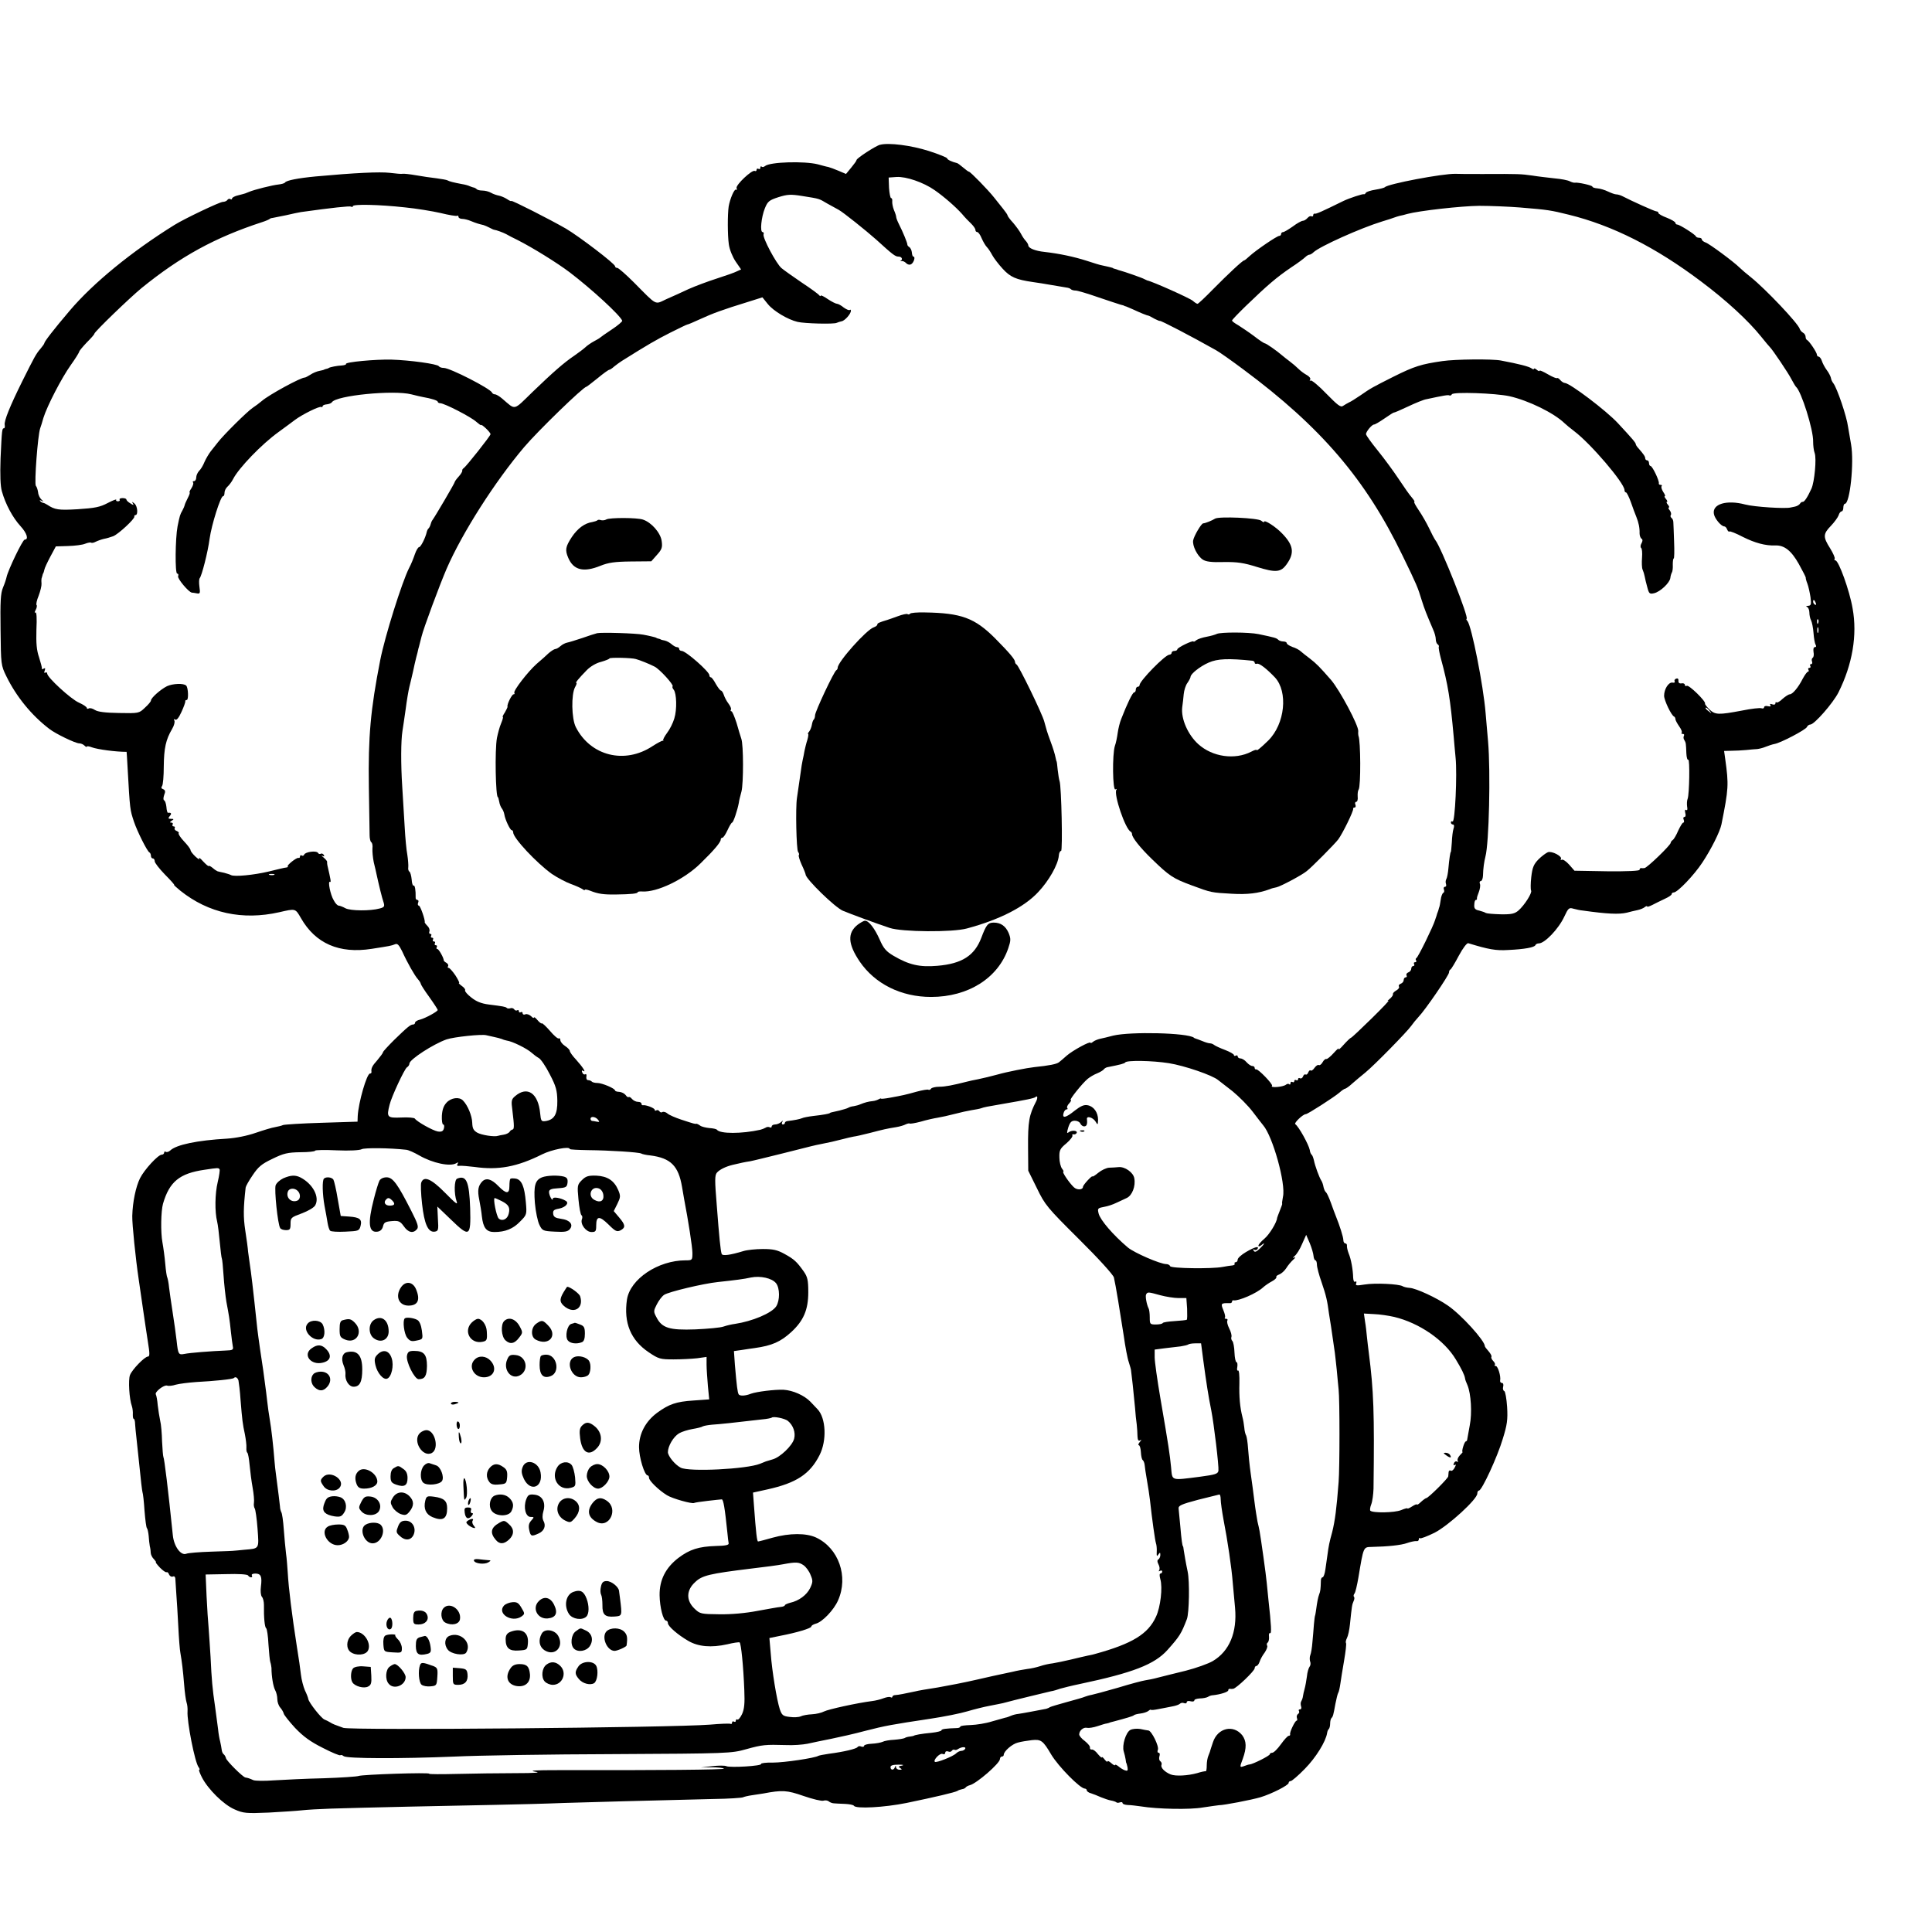 <?xml version="1.0" standalone="no"?>
<!DOCTYPE svg PUBLIC "-//W3C//DTD SVG 20010904//EN"
 "http://www.w3.org/TR/2001/REC-SVG-20010904/DTD/svg10.dtd">
<svg version="1.0" xmlns="http://www.w3.org/2000/svg"
 width="1024pt" height="1024pt" viewBox="0 0 1024 1024"
 preserveAspectRatio="xMidYMid meet">

<g transform="translate(0,1024) scale(0.1,-0.1)"
fill="#000000" stroke="none">
<path d="M4665 9473 c-24 -6 -125 -72 -125 -81 0 -4 -13 -22 -28 -40 l-28 -34
-40 17 c-21 9 -46 18 -54 20 -8 1 -33 8 -55 14 -71 18 -254 13 -280 -9 -7 -6
-15 -7 -18 -3 -4 3 -7 1 -7 -6 0 -7 -4 -9 -10 -6 -5 3 -10 1 -10 -5 0 -6 -4
-9 -9 -6 -14 9 -103 -75 -97 -91 3 -8 2 -12 -3 -8 -9 5 -32 -49 -39 -90 -6
-42 -6 -152 1 -200 4 -29 20 -67 36 -91 l29 -42 -22 -10 c-11 -6 -59 -23 -106
-38 -47 -15 -114 -40 -150 -56 -36 -17 -89 -41 -119 -54 -62 -29 -46 -37 -171
89 -42 42 -82 77 -88 77 -7 0 -12 4 -12 9 0 13 -192 159 -260 199 -83 48 -290
153 -290 147 0 -3 -10 1 -23 10 -12 8 -32 16 -42 18 -11 2 -30 8 -42 15 -12 7
-32 12 -46 12 -13 0 -27 3 -31 8 -4 4 -11 7 -14 8 -4 0 -14 4 -22 7 -8 4 -26
9 -40 11 -48 9 -70 15 -78 20 -5 3 -30 7 -58 11 -27 3 -76 10 -109 16 -34 6
-65 9 -70 8 -6 -2 -37 1 -70 5 -52 6 -183 0 -390 -19 -95 -9 -156 -21 -164
-32 -3 -5 -19 -9 -36 -11 -30 -3 -127 -27 -155 -39 -8 -3 -17 -7 -20 -8 -3 -1
-20 -6 -37 -10 -18 -4 -33 -12 -33 -17 0 -5 -4 -7 -9 -3 -5 3 -12 1 -16 -5 -3
-5 -14 -10 -24 -10 -16 0 -203 -89 -256 -122 -227 -141 -431 -308 -555 -454
-86 -101 -135 -165 -135 -173 0 -3 -9 -16 -20 -29 -24 -27 -34 -47 -97 -173
-65 -131 -97 -210 -93 -231 2 -10 0 -18 -4 -18 -10 0 -11 -6 -18 -159 -3 -89
-1 -148 7 -175 19 -68 57 -139 99 -185 34 -37 44 -71 22 -71 -11 0 -88 -161
-96 -198 -2 -10 -10 -35 -19 -56 -13 -31 -15 -73 -13 -225 2 -183 2 -187 31
-246 53 -108 133 -206 227 -278 33 -26 139 -77 159 -77 9 0 21 -5 28 -12 7 -7
12 -9 12 -5 0 3 12 2 27 -4 30 -11 126 -24 184 -24 0 0 3 -36 5 -80 13 -232
13 -226 34 -290 17 -51 71 -159 82 -163 4 -2 8 -10 8 -18 0 -8 5 -14 10 -14 6
0 10 -7 10 -15 0 -8 24 -39 54 -70 30 -30 52 -55 49 -55 -3 0 12 -14 33 -31
149 -119 329 -158 524 -114 87 20 85 21 115 -31 77 -135 203 -190 375 -163 96
15 103 16 123 24 13 6 21 -2 38 -36 29 -64 67 -130 84 -149 8 -9 15 -20 15
-24 0 -4 20 -36 45 -70 25 -35 45 -66 45 -69 0 -8 -64 -43 -93 -51 -15 -3 -27
-11 -27 -16 0 -6 -5 -10 -10 -10 -14 0 -29 -12 -101 -82 -32 -32 -59 -61 -59
-65 0 -4 -14 -23 -30 -42 -28 -31 -34 -44 -31 -63 0 -5 -3 -8 -8 -8 -17 0 -61
-153 -65 -225 l-1 -30 -190 -6 c-104 -3 -197 -9 -205 -12 -8 -4 -27 -8 -42
-11 -15 -2 -61 -16 -102 -30 -46 -16 -106 -28 -153 -31 -157 -9 -269 -32 -301
-63 -8 -7 -18 -10 -23 -7 -5 4 -9 1 -9 -4 0 -6 -6 -11 -13 -11 -19 0 -92 -79
-115 -125 -22 -45 -39 -124 -41 -200 -1 -43 18 -228 34 -335 3 -19 12 -84 21
-145 9 -60 21 -145 28 -188 10 -61 10 -77 0 -77 -17 0 -84 -69 -95 -98 -10
-25 -4 -127 10 -165 4 -12 6 -32 5 -44 0 -13 1 -23 5 -23 3 0 7 -12 7 -27 1
-16 4 -48 7 -73 3 -25 10 -97 17 -160 6 -63 13 -121 15 -128 3 -7 8 -52 11
-100 4 -48 9 -89 13 -92 3 -3 7 -21 9 -40 1 -19 4 -44 6 -55 3 -11 5 -28 5
-37 1 -9 8 -24 17 -32 8 -9 13 -16 10 -16 -3 0 7 -13 22 -29 15 -15 30 -26 35
-24 4 2 10 -3 13 -12 4 -9 13 -14 20 -11 10 4 14 -3 14 -22 1 -15 3 -49 5 -77
2 -27 7 -102 10 -165 3 -63 8 -126 11 -140 8 -46 14 -94 20 -169 3 -40 9 -83
13 -95 4 -11 6 -32 5 -46 -4 -52 39 -273 59 -297 5 -7 7 -13 3 -13 -4 0 3 -18
14 -40 33 -64 115 -145 173 -170 47 -21 62 -22 182 -17 71 4 150 9 175 12 25
3 95 7 155 9 152 5 651 16 875 20 102 2 264 6 360 10 161 5 422 12 792 21 80
1 151 6 156 9 6 3 27 8 48 11 22 3 48 7 59 9 101 19 125 18 214 -13 49 -17 96
-28 105 -25 9 3 22 2 29 -4 6 -5 19 -10 27 -10 8 -1 34 -2 58 -3 23 -1 45 -5
48 -10 10 -17 160 -9 279 15 154 32 256 56 270 64 5 4 16 7 24 9 8 1 17 5 20
10 3 4 13 9 21 11 35 8 160 116 160 139 0 7 5 13 10 13 6 0 10 4 10 9 0 19 45
58 75 65 17 5 50 10 74 13 49 5 59 -2 103 -77 38 -63 153 -180 178 -180 5 0
10 -4 10 -9 0 -5 10 -13 23 -16 12 -4 36 -13 53 -21 17 -7 41 -15 52 -17 12
-2 24 -6 28 -9 3 -4 12 -4 20 -1 8 3 14 1 14 -4 0 -5 12 -9 28 -10 15 0 45 -4
67 -7 92 -15 263 -18 330 -6 39 6 77 11 85 12 27 0 172 28 220 42 60 18 150
64 150 76 0 6 5 10 11 10 6 0 40 29 75 65 58 59 111 144 118 190 1 8 5 18 9
21 4 4 7 17 7 29 0 12 3 25 7 29 8 8 10 15 21 76 5 25 11 50 14 56 4 5 9 28
12 49 3 22 12 78 20 124 8 47 13 88 10 93 -3 4 0 16 5 26 6 11 13 43 16 73 10
97 11 104 19 122 5 10 6 21 2 24 -3 3 -2 11 3 17 5 6 14 45 21 86 27 163 26
160 69 161 87 2 157 9 190 21 20 7 42 11 49 10 6 -2 12 3 12 9 0 7 3 10 6 6 4
-3 38 10 77 29 74 38 227 178 227 208 0 9 4 16 9 16 15 0 98 179 126 274 23
74 27 101 23 169 -3 45 -10 83 -15 84 -6 2 -9 13 -6 23 3 12 0 20 -6 20 -7 0
-11 6 -10 13 5 22 -12 77 -23 77 -6 0 -9 3 -5 6 3 4 -1 13 -9 21 -8 8 -12 18
-9 22 2 5 -5 17 -15 29 -11 12 -20 24 -20 27 0 29 -126 168 -197 216 -59 41
-168 91 -201 93 -15 1 -32 5 -38 9 -20 12 -146 18 -201 9 -43 -7 -50 -6 -45 6
3 9 1 13 -5 9 -6 -4 -10 5 -11 21 -1 42 -11 99 -24 129 -6 16 -10 34 -9 41 1
6 -3 12 -9 12 -5 0 -10 8 -10 17 0 16 -19 76 -40 128 -5 11 -16 43 -26 70 -10
28 -22 53 -26 56 -5 3 -10 15 -13 27 -2 12 -7 28 -12 35 -11 17 -33 77 -39
107 -3 13 -8 27 -12 30 -4 3 -9 14 -10 25 -6 29 -58 124 -77 137 -8 6 41 53
56 53 10 0 150 90 178 114 13 12 27 21 31 21 3 0 21 12 38 28 17 15 48 41 68
57 50 41 222 217 243 247 9 13 27 35 40 49 34 35 161 220 161 235 0 7 3 14 8
16 4 2 24 35 44 73 22 41 43 68 50 66 108 -33 146 -40 211 -36 88 4 141 14
145 26 2 5 10 9 18 9 31 0 105 77 135 142 21 45 25 49 48 42 15 -4 37 -9 51
-10 128 -18 191 -21 233 -11 15 4 39 10 54 13 15 3 33 10 40 16 7 6 13 7 13 4
0 -4 12 0 28 8 15 8 44 22 65 32 20 9 37 20 37 25 0 5 5 9 11 9 20 0 108 92
152 159 47 71 93 163 101 202 38 190 39 209 20 346 l-6 43 39 1 c21 0 56 2 78
4 22 2 48 5 58 5 10 1 31 6 45 12 15 6 36 13 47 15 32 5 167 76 172 90 3 7 11
13 18 13 21 0 120 113 149 170 74 148 101 304 75 446 -16 94 -74 254 -91 254
-5 0 -7 4 -4 9 3 4 -8 29 -24 55 -38 60 -38 76 4 119 19 20 37 45 41 56 3 12
11 21 16 21 5 0 9 9 9 20 0 11 4 20 8 20 27 0 50 218 33 315 -6 33 -13 75 -16
93 -7 55 -58 205 -78 231 -6 7 -12 20 -13 29 -2 8 -11 27 -22 41 -11 15 -22
36 -26 49 -4 12 -12 22 -17 22 -5 0 -9 5 -9 10 0 12 -41 73 -52 78 -5 2 -8 10
-8 17 0 8 -6 18 -14 22 -7 4 -15 13 -17 20 -10 31 -181 211 -258 273 -24 19
-51 42 -60 51 -32 32 -162 128 -181 134 -11 4 -20 11 -20 16 0 5 -6 9 -14 9
-8 0 -16 3 -18 8 -4 10 -86 62 -98 62 -5 0 -10 4 -10 9 0 5 -20 17 -45 27 -25
9 -45 21 -45 25 0 5 -5 9 -11 9 -9 0 -129 54 -181 81 -10 5 -24 9 -31 9 -8 0
-27 7 -44 15 -16 8 -42 16 -57 17 -14 1 -26 5 -26 9 0 7 -78 24 -93 21 -4 -1
-16 2 -26 7 -10 6 -47 13 -82 16 -35 4 -89 10 -119 15 -59 8 -67 9 -260 8 -69
0 -134 0 -145 1 -68 2 -362 -54 -375 -71 -3 -3 -25 -9 -50 -13 -25 -4 -48 -11
-51 -17 -3 -5 -8 -9 -10 -7 -5 3 -78 -21 -109 -36 -116 -57 -145 -70 -152 -67
-4 1 -8 -3 -8 -9 0 -5 -4 -8 -9 -5 -5 3 -14 -1 -21 -9 -7 -8 -18 -15 -25 -15
-6 0 -31 -13 -53 -30 -23 -16 -46 -30 -52 -30 -5 0 -10 -4 -10 -10 0 -5 -4
-10 -10 -10 -12 0 -122 -75 -156 -106 -14 -13 -27 -24 -30 -24 -8 0 -85 -72
-164 -152 -42 -43 -79 -78 -83 -78 -4 0 -15 7 -25 16 -16 14 -215 103 -242
108 -3 1 -9 4 -15 7 -9 6 -110 41 -127 45 -5 1 -10 3 -13 4 -3 1 -9 4 -15 5
-5 1 -11 3 -12 5 -4 2 -38 10 -58 14 -8 1 -44 12 -80 24 -69 22 -145 38 -223
47 -50 5 -87 20 -87 35 0 5 -6 15 -12 22 -7 7 -19 24 -26 38 -7 14 -26 40 -42
59 -17 18 -30 36 -30 40 0 3 -10 18 -23 34 -12 15 -33 41 -47 59 -32 41 -127
138 -134 138 -3 0 -17 10 -32 23 -14 12 -29 23 -32 23 -26 6 -52 18 -52 25 0
4 -44 22 -97 39 -94 30 -213 45 -258 33z m289 -241 c49 -34 111 -88 145 -126
14 -17 36 -40 49 -52 12 -12 22 -26 22 -33 0 -6 4 -11 10 -11 5 0 16 -15 23
-33 8 -18 20 -39 28 -47 8 -8 20 -27 28 -42 8 -15 32 -47 55 -72 41 -45 71
-58 161 -71 22 -3 67 -10 100 -16 33 -6 68 -11 77 -13 10 -1 21 -5 24 -9 4 -4
15 -7 25 -7 10 0 64 -16 121 -36 57 -19 110 -37 118 -39 8 -2 16 -4 18 -5 1
-2 5 -3 10 -4 4 -1 23 -10 42 -18 32 -15 68 -30 80 -32 3 -1 16 -8 30 -16 14
-7 26 -12 28 -11 4 3 164 -80 297 -155 17 -9 82 -55 145 -102 412 -306 649
-583 844 -987 75 -154 81 -169 101 -235 16 -51 26 -75 61 -157 8 -17 14 -40
14 -51 0 -12 5 -24 10 -27 6 -4 8 -10 6 -13 -2 -4 3 -32 11 -62 38 -139 50
-215 68 -415 2 -22 6 -72 10 -111 9 -87 -3 -346 -16 -338 -5 3 -9 0 -9 -5 0
-6 5 -11 11 -11 6 0 8 -9 3 -22 -4 -12 -8 -45 -9 -73 -2 -27 -4 -50 -5 -50 -3
0 -9 -40 -13 -86 -2 -25 -7 -51 -11 -58 -4 -6 -5 -18 -2 -26 3 -8 1 -15 -5
-15 -6 0 -9 -6 -6 -14 3 -8 2 -16 -3 -18 -5 -2 -12 -19 -14 -38 -3 -19 -6 -36
-7 -37 -1 -2 -3 -7 -4 -13 -1 -5 -4 -12 -5 -15 -1 -3 -4 -9 -5 -15 -1 -5 -4
-12 -5 -15 -1 -3 -3 -8 -4 -12 -8 -29 -90 -198 -99 -201 -4 -2 -5 -8 -1 -13 3
-5 0 -9 -6 -9 -6 0 -8 -4 -5 -10 3 -5 1 -10 -4 -10 -6 0 -11 -6 -11 -14 0 -8
-7 -17 -16 -20 -8 -3 -12 -10 -9 -16 3 -5 1 -10 -4 -10 -6 0 -11 -6 -11 -14 0
-8 -7 -17 -16 -20 -8 -3 -13 -10 -9 -15 3 -6 -4 -15 -15 -21 -11 -6 -19 -15
-17 -20 1 -5 -7 -16 -18 -25 -11 -9 -14 -13 -6 -9 8 4 -32 -38 -89 -94 -57
-56 -106 -102 -109 -102 -3 0 -21 -17 -39 -37 -18 -21 -31 -31 -27 -23 3 8 -8
-1 -25 -20 -17 -19 -35 -34 -40 -33 -5 2 -14 -6 -20 -17 -6 -11 -15 -18 -20
-15 -5 3 -15 -4 -23 -15 -7 -11 -17 -17 -20 -14 -4 4 -9 -1 -13 -10 -3 -9 -10
-14 -14 -11 -4 3 -11 -2 -14 -11 -3 -8 -10 -12 -16 -9 -5 3 -10 1 -10 -5 0 -6
-4 -8 -10 -5 -5 3 -10 1 -10 -5 0 -6 -4 -8 -10 -5 -5 3 -10 1 -10 -6 0 -7 -3
-9 -7 -6 -3 4 -11 3 -17 -2 -16 -13 -87 -18 -74 -6 7 7 -74 91 -84 87 -5 -1
-8 3 -8 8 0 6 -6 10 -13 10 -7 0 -20 9 -30 20 -9 11 -24 20 -32 20 -8 0 -15 5
-15 11 0 5 -4 7 -10 4 -5 -3 -10 -2 -10 3 0 5 -21 17 -47 27 -27 10 -52 22
-57 26 -6 5 -16 9 -22 9 -7 0 -25 5 -41 12 -15 6 -31 12 -35 13 -5 2 -9 3 -10
5 -33 26 -336 33 -428 11 -25 -7 -56 -14 -70 -17 -13 -3 -30 -10 -37 -16 -7
-6 -13 -8 -13 -5 0 11 -95 -41 -126 -68 -16 -14 -34 -30 -41 -35 -12 -10 -53
-18 -131 -26 -38 -4 -145 -25 -194 -39 -45 -12 -66 -17 -103 -25 -22 -4 -49
-10 -60 -13 -75 -19 -115 -27 -147 -27 -20 0 -40 -5 -43 -10 -4 -6 -10 -8 -14
-6 -4 3 -32 -2 -62 -10 -61 -17 -75 -20 -141 -32 -27 -5 -48 -7 -48 -5 0 2 -5
1 -12 -3 -7 -4 -21 -9 -32 -10 -23 -2 -44 -8 -66 -17 -8 -4 -24 -8 -35 -10
-11 -1 -24 -5 -30 -9 -5 -3 -26 -9 -45 -14 -50 -11 -50 -11 -52 -14 -4 -3 -34
-9 -88 -15 -25 -3 -52 -8 -60 -12 -13 -5 -36 -10 -77 -15 -7 -1 -13 -5 -13
-10 0 -4 -5 -8 -11 -8 -5 0 -7 6 -3 13 6 9 4 9 -7 -1 -7 -6 -21 -12 -31 -12
-10 0 -18 -5 -18 -11 0 -5 -4 -7 -10 -4 -5 3 -16 3 -22 -2 -7 -4 -20 -9 -28
-11 -99 -22 -214 -22 -230 0 -3 4 -21 8 -40 9 -19 2 -41 7 -49 13 -8 6 -17 10
-20 10 -7 -2 -11 -1 -81 22 -30 10 -63 24 -72 32 -9 8 -21 11 -27 8 -5 -4 -12
-2 -16 4 -4 6 -11 8 -16 5 -5 -4 -9 -2 -9 3 0 9 -47 27 -62 24 -5 -1 -8 3 -8
8 0 6 -8 10 -19 10 -10 0 -24 7 -31 15 -7 9 -15 13 -18 10 -3 -2 -10 2 -16 11
-6 8 -21 16 -34 17 -12 0 -22 4 -22 7 0 11 -69 40 -94 40 -12 0 -26 3 -30 8
-4 4 -13 7 -19 7 -7 0 -11 9 -9 19 2 10 -1 15 -6 12 -6 -3 -13 1 -16 10 -4 9
-2 13 5 8 18 -11 -2 20 -38 60 -18 19 -33 40 -33 46 0 5 -11 17 -25 26 -14 9
-25 23 -25 31 0 8 -4 12 -8 9 -5 -3 -26 15 -47 40 -21 24 -40 42 -43 40 -2 -3
-13 5 -23 17 -10 12 -18 18 -19 14 0 -5 -7 -2 -15 7 -9 8 -22 13 -30 10 -8 -4
-15 -1 -15 6 0 6 -4 8 -10 5 -5 -3 -10 -1 -10 5 0 6 -4 9 -9 5 -5 -3 -13 0
-16 6 -4 5 -13 8 -20 5 -7 -2 -16 -2 -19 2 -7 6 -17 8 -96 18 -39 5 -66 16
-92 37 -21 16 -35 33 -33 38 3 4 -5 15 -17 23 -12 9 -19 16 -15 16 4 0 -5 18
-19 40 -15 22 -31 40 -36 40 -5 0 -7 4 -3 9 3 6 -1 13 -9 18 -8 4 -14 10 -14
13 0 13 -26 60 -34 60 -5 0 -6 5 -3 10 3 6 1 10 -5 10 -6 0 -8 5 -5 10 3 6 1
10 -5 10 -6 0 -8 5 -5 10 3 6 1 10 -5 10 -6 0 -8 5 -5 10 3 6 2 10 -4 10 -6 0
-8 6 -5 14 3 7 -2 21 -11 29 -9 9 -15 18 -14 19 4 9 -23 88 -31 88 -5 0 -7 7
-4 15 4 8 2 15 -4 15 -5 0 -10 6 -9 13 1 37 -4 68 -11 63 -4 -2 -9 12 -10 32
-2 20 -7 39 -12 42 -5 3 -8 14 -6 24 1 10 -1 39 -5 65 -5 25 -11 91 -14 146
-3 55 -9 152 -13 215 -8 122 -7 245 1 295 3 17 10 68 17 115 6 47 15 101 20
120 5 19 13 55 19 80 5 25 13 59 17 75 5 17 9 35 10 40 1 6 3 12 4 15 1 5 3
12 14 55 10 43 96 274 133 360 84 193 257 463 411 645 72 85 314 320 330 320
2 0 28 20 59 45 30 25 58 45 62 45 4 0 16 8 27 18 11 9 29 22 40 29 137 86
182 112 255 149 48 24 89 44 92 44 4 0 34 13 69 29 63 29 116 49 256 92 l73
23 29 -36 c30 -37 106 -82 157 -94 37 -9 195 -13 208 -5 6 3 17 6 25 8 17 2
50 39 50 56 0 6 -3 7 -6 4 -4 -3 -18 3 -32 13 -13 11 -30 20 -36 20 -6 0 -28
11 -49 25 -20 14 -37 22 -37 18 0 -4 -4 -3 -8 2 -4 6 -45 36 -92 67 -47 32
-95 66 -108 77 -28 24 -101 161 -95 179 3 6 0 12 -5 12 -15 0 -7 79 12 126 15
37 23 43 72 59 48 15 65 16 127 6 94 -15 86 -13 132 -40 22 -12 49 -27 60 -33
24 -13 145 -110 198 -157 89 -81 102 -91 119 -91 18 0 25 -15 11 -23 -5 -2 -3
-2 4 -1 7 2 19 -3 26 -11 8 -8 19 -10 27 -5 14 9 23 40 11 40 -4 0 -7 10 -8
22 -1 11 -7 24 -13 28 -7 4 -11 10 -11 14 1 7 -23 66 -45 109 -8 16 -14 32
-14 37 0 5 -5 21 -12 37 -6 15 -10 36 -9 46 1 9 -1 17 -6 17 -4 0 -9 25 -11
54 l-2 55 42 3 c50 3 142 -28 202 -70z m-2809 -91 c61 -6 146 -20 190 -30 44
-11 83 -17 87 -15 5 3 8 0 8 -5 0 -6 9 -11 19 -11 11 0 32 -5 48 -12 27 -11
40 -15 66 -21 6 -2 21 -8 32 -14 11 -6 22 -11 25 -11 10 -1 46 -14 63 -23 10
-6 37 -20 60 -31 79 -40 210 -121 276 -171 117 -89 268 -228 279 -257 1 -4
-23 -25 -55 -46 -32 -21 -60 -41 -63 -44 -3 -3 -17 -11 -32 -19 -15 -8 -37
-23 -47 -33 -11 -10 -37 -29 -57 -43 -55 -37 -114 -89 -221 -192 -105 -102
-88 -98 -161 -36 -15 13 -32 23 -39 23 -6 0 -13 4 -15 9 -8 21 -223 131 -256
131 -12 0 -23 4 -26 9 -8 12 -152 32 -252 35 -84 2 -246 -13 -240 -23 2 -3 -8
-7 -22 -8 -25 -1 -64 -9 -69 -13 -2 -2 -7 -4 -13 -5 -5 -1 -11 -3 -12 -4 -2
-2 -13 -4 -26 -7 -12 -2 -34 -11 -47 -20 -13 -8 -26 -15 -29 -15 -19 2 -190
-91 -228 -124 -13 -11 -34 -27 -48 -36 -29 -19 -155 -144 -185 -183 -11 -14
-28 -36 -38 -48 -10 -13 -25 -38 -33 -56 -7 -18 -20 -40 -29 -48 -8 -9 -15
-24 -15 -35 0 -10 -5 -19 -12 -19 -6 0 -8 -3 -5 -7 4 -3 0 -17 -8 -30 -9 -13
-13 -23 -10 -23 3 0 -1 -13 -10 -30 -8 -16 -16 -33 -16 -37 -1 -5 -6 -17 -12
-28 -13 -23 -14 -26 -26 -85 -12 -63 -14 -250 -2 -250 6 0 8 -6 5 -14 -5 -12
56 -85 73 -87 5 0 16 -2 27 -4 16 -3 18 1 13 35 -3 21 -2 41 1 45 11 11 44
140 53 210 10 73 58 225 71 225 5 0 8 8 8 19 0 10 7 24 16 32 8 7 22 25 30 41
30 58 151 184 240 248 34 25 74 54 88 65 39 29 130 74 139 68 4 -2 7 0 7 4 0
5 10 9 22 10 11 1 24 6 27 11 22 36 327 66 421 42 25 -6 52 -13 60 -14 47 -8
80 -19 80 -25 0 -4 6 -8 13 -8 22 0 164 -73 192 -99 14 -12 25 -20 25 -17 0 4
11 -4 25 -17 14 -13 25 -27 25 -31 0 -9 -128 -170 -142 -180 -6 -3 -9 -10 -8
-14 1 -4 -7 -18 -19 -31 -12 -13 -21 -26 -21 -29 0 -6 -103 -181 -117 -200 -5
-6 -9 -17 -11 -25 -2 -8 -7 -17 -10 -20 -4 -3 -8 -11 -10 -19 -7 -32 -32 -81
-41 -81 -5 0 -15 -17 -22 -37 -7 -21 -20 -54 -31 -74 -37 -73 -128 -361 -153
-489 -51 -261 -64 -404 -60 -670 2 -124 4 -239 4 -257 0 -17 4 -34 9 -37 5 -3
8 -18 6 -33 -1 -16 2 -48 7 -73 6 -25 13 -54 15 -65 12 -55 28 -122 38 -151 5
-18 2 -23 -21 -29 -50 -14 -155 -13 -182 1 -14 8 -31 14 -36 14 -6 0 -18 12
-26 28 -18 29 -33 105 -20 98 7 -5 4 11 -14 89 -1 6 -2 13 -1 17 0 4 -8 14
-19 23 -11 9 -14 13 -6 9 9 -5 12 -3 7 5 -4 6 -11 9 -16 6 -5 -3 -12 -1 -15 5
-8 13 -68 5 -73 -10 -2 -5 -8 -8 -13 -4 -5 3 -9 0 -9 -5 0 -6 -3 -10 -8 -8
-10 3 -63 -39 -57 -45 3 -3 -1 -5 -8 -6 -6 0 -48 -10 -92 -21 -80 -19 -183
-29 -201 -19 -5 3 -21 8 -36 12 -16 3 -31 7 -35 8 -5 2 -16 9 -26 18 -10 8
-19 13 -21 10 -1 -3 -15 9 -30 25 -15 17 -24 23 -20 15 4 -8 -5 -4 -19 9 -15
14 -27 29 -27 35 0 6 -16 27 -35 47 -19 20 -31 39 -28 43 3 3 -2 8 -11 12 -9
3 -13 10 -10 15 3 5 0 9 -6 9 -6 0 -8 5 -5 10 3 6 0 10 -7 10 -9 0 -9 3 2 10
13 8 12 10 -4 10 -15 0 -16 3 -6 15 11 13 8 19 -10 17 -3 0 -7 14 -8 31 -2 18
-7 33 -12 35 -5 2 -5 13 0 28 8 19 6 26 -5 31 -10 3 -12 9 -6 17 5 6 9 53 9
104 1 97 11 142 44 198 11 18 16 39 12 45 -4 8 -3 9 5 5 7 -5 19 10 33 41 12
26 21 51 20 56 -1 4 2 7 8 7 10 0 8 65 -3 76 -13 14 -72 11 -102 -3 -34 -17
-85 -62 -85 -76 0 -5 -14 -22 -32 -38 -31 -30 -33 -30 -137 -28 -73 1 -112 6
-128 16 -12 8 -27 12 -33 8 -5 -3 -10 -2 -10 3 0 5 -19 18 -42 28 -43 19 -168
134 -168 154 0 6 -4 8 -10 5 -6 -4 -7 1 -3 11 4 12 3 15 -6 10 -6 -4 -10 -4
-9 1 1 4 -6 31 -15 59 -13 38 -16 74 -14 147 3 60 1 94 -5 91 -6 -4 -5 2 1 13
6 11 8 23 5 26 -4 3 1 26 11 50 9 24 16 53 15 63 -1 11 -1 22 0 27 1 4 4 12 5
17 1 6 3 11 5 13 1 1 3 9 5 17 1 8 16 40 32 70 l29 54 65 2 c35 1 76 6 90 12
15 6 29 8 32 6 3 -3 14 -1 25 5 10 5 30 12 43 15 13 2 35 9 49 14 28 11 116
93 112 104 -1 5 2 8 6 8 15 0 11 48 -5 61 -13 11 -15 11 -9 1 7 -11 4 -11 -13
0 -12 7 -21 16 -21 20 0 5 -9 8 -21 8 -11 0 -18 -4 -15 -8 3 -5 -1 -9 -9 -9
-8 0 -12 4 -9 8 3 5 -18 -3 -45 -17 -41 -22 -69 -27 -159 -33 -103 -6 -121 -3
-162 24 -8 5 -18 10 -22 10 -3 0 -10 4 -15 9 -5 5 -2 6 7 2 13 -7 13 -6 0 6
-8 7 -17 24 -18 38 -2 14 -7 30 -12 35 -9 12 10 268 23 305 3 8 11 33 17 55
20 64 96 211 145 280 25 35 45 67 45 72 1 4 19 26 40 48 22 22 40 42 40 46 0
10 188 191 250 242 207 168 389 268 640 350 19 6 37 14 40 17 3 3 10 5 15 5 6
1 37 7 70 14 33 8 69 15 80 17 165 23 258 33 266 29 5 -4 9 -2 9 2 0 12 138 9
275 -6z m5915 -1 c145 -12 158 -14 255 -38 232 -57 461 -173 700 -353 135
-101 251 -208 320 -294 22 -28 43 -52 46 -55 13 -12 98 -138 114 -170 10 -19
21 -37 24 -40 28 -23 93 -229 91 -291 0 -20 3 -47 8 -60 11 -29 -1 -154 -17
-189 -21 -46 -38 -71 -46 -70 -4 1 -11 -3 -15 -10 -4 -6 -16 -13 -26 -15 -10
-2 -21 -4 -24 -5 -28 -7 -191 3 -240 16 -98 26 -176 3 -166 -50 4 -25 39 -66
55 -66 5 0 12 -7 15 -16 4 -9 9 -14 12 -11 3 3 36 -10 72 -29 64 -32 120 -47
171 -45 48 2 85 -27 125 -98 21 -38 38 -71 37 -73 -1 -2 2 -15 8 -30 6 -15 13
-48 17 -73 5 -39 3 -45 -13 -46 -10 0 -13 -3 -5 -6 6 -2 12 -16 12 -29 0 -14
4 -33 9 -42 5 -10 11 -40 13 -67 2 -28 7 -56 11 -62 5 -8 3 -13 -4 -13 -7 0
-9 -10 -7 -25 3 -14 1 -28 -4 -31 -5 -3 -7 -12 -4 -20 3 -8 1 -14 -5 -14 -6 0
-7 -4 -4 -10 3 -5 1 -10 -5 -10 -6 0 -8 -4 -5 -10 3 -5 2 -10 -2 -10 -5 0 -17
-17 -28 -37 -23 -46 -54 -83 -69 -83 -6 0 -23 -11 -38 -24 -14 -14 -29 -22
-32 -19 -3 4 -6 1 -6 -5 0 -6 -7 -9 -17 -5 -10 4 -14 2 -10 -4 5 -7 0 -9 -13
-6 -11 3 -20 0 -20 -6 0 -5 -6 -8 -14 -5 -7 3 -53 -2 -102 -12 -127 -24 -143
-23 -174 6 -14 14 -25 28 -23 31 5 12 -86 101 -97 94 -5 -3 -10 -1 -10 5 0 6
-8 10 -17 8 -12 -2 -18 3 -17 14 1 10 -4 14 -12 11 -8 -3 -11 -9 -8 -15 3 -5
-2 -8 -12 -6 -20 3 -44 -34 -44 -70 0 -23 38 -104 53 -110 4 -2 7 -8 7 -14 0
-5 9 -22 20 -38 11 -15 17 -30 13 -34 -3 -3 -1 -6 6 -6 7 0 9 -4 6 -10 -3 -5
-3 -16 2 -22 9 -15 9 -19 11 -71 1 -21 5 -36 10 -34 9 6 6 -181 -3 -206 -4 -9
-5 -28 -3 -42 3 -15 1 -22 -5 -18 -6 4 -8 -2 -5 -15 4 -12 2 -22 -4 -22 -6 0
-8 -7 -4 -15 3 -8 2 -15 -2 -15 -5 0 -16 -19 -27 -42 -10 -24 -23 -46 -29 -50
-6 -4 -11 -11 -11 -15 0 -12 -125 -133 -139 -134 -6 -1 -14 -1 -18 0 -5 0 -8
-4 -8 -9 0 -6 -62 -9 -172 -8 l-173 3 -28 32 c-16 18 -34 30 -40 26 -5 -3 -7
-2 -4 4 9 14 -48 44 -69 36 -10 -4 -33 -21 -50 -38 -25 -26 -32 -42 -38 -93
-4 -34 -4 -67 -1 -72 7 -12 -35 -78 -67 -106 -20 -17 -37 -21 -94 -20 -38 1
-73 4 -79 7 -5 4 -22 9 -36 13 -21 4 -27 12 -25 31 0 14 4 25 8 25 5 0 7 3 6
8 -1 4 4 19 10 34 6 15 9 35 6 43 -4 8 -1 15 4 15 6 0 11 12 12 28 1 40 6 74
13 102 19 70 28 447 14 610 -5 52 -10 120 -13 150 -12 148 -74 459 -96 488 -6
6 -8 12 -5 12 16 0 -135 381 -166 418 -5 7 -20 35 -33 63 -13 27 -37 69 -54
94 -17 25 -28 45 -24 45 4 0 -2 10 -13 23 -11 12 -42 56 -69 97 -27 41 -77
109 -111 151 -35 43 -63 82 -63 88 0 13 31 51 43 51 5 0 29 14 55 32 26 18 48
32 49 31 2 -1 35 13 75 32 40 19 84 37 98 39 93 20 116 24 122 20 4 -2 10 0
13 6 8 14 231 6 305 -10 102 -23 236 -89 292 -143 7 -7 30 -26 51 -42 88 -66
266 -275 267 -312 0 -7 3 -13 8 -13 4 0 16 -24 26 -52 10 -29 23 -64 29 -78
12 -30 18 -58 17 -87 0 -12 5 -25 10 -28 7 -4 7 -13 0 -25 -6 -10 -6 -21 -2
-24 5 -3 7 -26 5 -52 -2 -26 -1 -55 3 -63 4 -9 9 -25 11 -36 2 -11 8 -37 14
-58 9 -34 12 -37 37 -31 32 8 81 54 85 80 1 11 5 24 8 29 4 6 6 25 5 43 0 17
2 32 5 32 3 0 4 39 2 88 -2 48 -3 95 -4 104 0 10 -5 20 -10 23 -5 4 -7 11 -3
16 3 5 0 16 -6 24 -7 8 -9 15 -5 15 4 0 2 7 -5 15 -7 8 -9 15 -5 15 4 0 2 7
-5 15 -7 8 -10 15 -6 15 4 0 0 10 -9 23 -8 13 -12 27 -8 30 3 4 1 7 -5 7 -7 0
-11 3 -10 8 4 12 -34 92 -44 92 -4 0 -8 7 -8 15 0 8 -4 15 -10 15 -5 0 -10 5
-10 10 0 10 -8 22 -37 55 -7 7 -13 17 -13 20 0 8 -17 28 -95 112 -61 66 -254
212 -281 213 -6 0 -17 7 -24 15 -7 9 -15 13 -18 11 -2 -3 -24 6 -48 20 -24 14
-44 23 -44 19 0 -4 -7 -2 -15 5 -8 7 -15 9 -15 5 0 -4 -6 -3 -12 2 -13 10 -67
24 -163 42 -46 9 -242 7 -310 -3 -111 -16 -148 -27 -260 -83 -111 -56 -119
-60 -175 -99 -25 -17 -52 -34 -60 -37 -8 -4 -22 -12 -31 -18 -13 -10 -28 2
-89 64 -40 42 -78 73 -83 70 -6 -3 -7 -1 -3 5 4 6 -4 16 -16 23 -13 7 -33 21
-45 33 -12 12 -33 30 -48 41 -15 11 -32 25 -38 30 -30 26 -86 65 -93 65 -4 0
-30 17 -58 39 -28 21 -66 46 -83 57 -18 10 -33 21 -33 25 0 4 33 38 73 77 115
111 163 152 241 205 34 22 67 47 74 54 7 7 17 13 22 13 5 0 15 6 22 13 33 31
249 128 363 163 28 8 57 18 65 21 8 3 21 7 29 9 8 1 26 6 40 10 63 17 285 42
381 43 58 0 157 -4 220 -9z m1564 -2096 c3 -8 2 -12 -4 -9 -6 3 -10 10 -10 16
0 14 7 11 14 -7z m13 -106 c-3 -8 -6 -5 -6 6 -1 11 2 17 5 13 3 -3 4 -12 1
-19z m0 -50 c-3 -7 -5 -2 -5 12 0 14 2 19 5 13 2 -7 2 -19 0 -25z m-576 -415
c13 -16 12 -17 -3 -4 -10 7 -18 15 -18 17 0 8 8 3 21 -13z m-7608 -870 c-7 -2
-19 -2 -25 0 -7 3 -2 5 12 5 14 0 19 -2 13 -5z m1165 -859 c15 -3 34 -8 42
-11 8 -4 20 -7 25 -8 31 -4 109 -43 133 -65 10 -9 27 -22 38 -28 10 -5 37 -44
58 -86 33 -63 39 -85 40 -140 1 -72 -16 -101 -63 -108 -22 -3 -24 1 -28 41
-10 107 -68 147 -133 91 -20 -17 -21 -25 -14 -77 10 -82 10 -98 0 -100 -5 -1
-12 -6 -15 -12 -4 -6 -18 -13 -31 -15 -14 -2 -27 -5 -30 -6 -19 -7 -89 4 -111
17 -20 12 -25 23 -26 52 -1 37 -24 93 -49 118 -20 21 -63 15 -87 -11 -16 -17
-23 -38 -25 -70 -1 -25 2 -46 7 -46 5 0 7 -9 4 -20 -4 -16 -12 -20 -33 -17
-26 5 -109 51 -121 68 -3 5 -35 8 -72 6 -75 -3 -79 1 -62 68 10 42 79 190 92
198 7 4 13 13 13 20 1 22 128 104 197 128 38 13 187 29 211 22 8 -2 26 -6 40
-9z m3577 -139 c82 -13 232 -64 262 -90 7 -5 41 -32 76 -59 34 -28 83 -77 107
-109 25 -33 50 -65 55 -71 51 -59 121 -310 105 -379 -4 -21 -6 -37 -4 -37 1 0
-4 -16 -12 -35 -8 -19 -14 -37 -15 -40 -1 -23 -41 -88 -67 -110 -18 -15 -32
-31 -32 -37 0 -6 6 -5 15 2 24 20 17 6 -9 -19 -18 -17 -26 -19 -31 -10 -5 7
-4 10 3 5 6 -3 13 -2 17 4 11 18 -15 11 -61 -16 -24 -14 -44 -32 -44 -40 0 -8
-5 -14 -11 -14 -5 0 -8 -4 -5 -8 2 -4 -3 -8 -12 -9 -9 -1 -33 -4 -52 -8 -58
-11 -274 -8 -278 4 -2 6 -11 11 -20 11 -33 0 -170 60 -204 88 -78 66 -146 145
-155 180 -7 28 -5 29 32 36 17 3 44 12 60 20 17 8 42 19 56 26 30 13 49 64 41
105 -5 31 -51 63 -84 59 -13 -1 -35 -3 -50 -3 -14 -1 -40 -13 -57 -27 -17 -14
-31 -23 -31 -19 0 3 -11 -6 -25 -21 -14 -15 -25 -30 -25 -34 0 -17 -32 -19
-49 -2 -25 24 -64 82 -55 82 3 0 0 7 -7 16 -7 9 -14 36 -14 59 -1 38 3 47 37
75 21 18 35 37 32 42 -3 4 0 7 7 6 6 -2 13 2 16 8 4 13 -28 15 -44 2 -9 -7 -9
-1 -1 26 9 28 17 36 35 36 13 0 26 -7 29 -15 4 -8 12 -15 20 -15 14 0 18 12
15 38 -3 20 32 10 46 -13 11 -19 12 -18 13 10 0 39 -23 71 -55 77 -19 4 -37
-4 -68 -28 -48 -39 -68 -43 -60 -14 3 11 10 20 16 20 6 0 7 3 4 7 -4 3 0 15
10 25 9 10 13 18 8 18 -9 0 61 88 90 112 11 9 34 23 50 29 17 7 33 17 36 22 3
4 12 10 20 11 66 13 90 19 93 25 8 12 143 10 231 -4z m-703 -202 c-38 -73 -44
-107 -43 -248 l1 -120 46 -93 c43 -89 54 -102 224 -271 100 -99 181 -188 184
-202 9 -37 34 -191 52 -308 8 -58 20 -122 27 -141 6 -19 12 -39 12 -45 1 -5 5
-40 9 -77 4 -36 9 -90 12 -120 2 -29 6 -69 9 -88 2 -19 4 -48 4 -63 1 -20 5
-26 14 -21 8 5 8 2 -2 -9 -7 -9 -10 -17 -5 -17 5 0 10 -17 11 -37 1 -20 5 -39
10 -42 4 -3 9 -15 10 -26 1 -11 6 -47 12 -80 6 -33 13 -80 16 -105 11 -101 27
-216 32 -230 3 -8 5 -28 4 -45 -1 -23 0 -27 8 -15 9 13 11 13 11 -2 0 -9 -5
-20 -10 -23 -7 -4 -7 -13 0 -26 6 -11 8 -25 4 -31 -4 -7 -3 -8 4 -4 7 4 12 2
12 -3 0 -6 -4 -11 -9 -11 -6 0 -6 -12 -1 -30 13 -44 1 -148 -23 -199 -42 -92
-126 -143 -322 -197 -5 -2 -23 -6 -39 -9 -16 -3 -56 -13 -90 -21 -34 -8 -77
-17 -96 -20 -19 -2 -50 -9 -67 -15 -18 -6 -49 -13 -69 -15 -20 -3 -55 -9 -78
-15 -23 -5 -50 -11 -61 -13 -11 -2 -69 -15 -130 -29 -60 -14 -153 -32 -205
-41 -52 -8 -106 -17 -120 -21 -57 -12 -86 -18 -102 -19 -10 0 -18 -4 -18 -9 0
-4 -4 -6 -9 -3 -5 4 -22 1 -38 -5 -15 -6 -43 -13 -61 -15 -79 -10 -233 -44
-254 -55 -13 -7 -42 -14 -64 -15 -23 -1 -50 -6 -60 -11 -11 -5 -37 -6 -59 -3
-35 4 -41 9 -52 41 -16 50 -41 200 -48 296 l-7 81 58 12 c89 17 164 40 164 49
0 5 10 11 23 15 35 8 97 73 119 124 56 126 3 277 -117 333 -52 24 -140 24
-230 -1 -38 -11 -73 -20 -77 -20 -6 0 -11 43 -22 192 l-5 67 77 17 c153 34
225 81 276 182 39 77 34 196 -11 243 -10 11 -27 29 -38 40 -32 33 -92 60 -142
63 -45 2 -143 -10 -173 -21 -30 -12 -59 -13 -65 -3 -6 10 -10 41 -20 157 l-5
72 42 6 c24 4 54 8 68 10 92 13 137 33 194 85 65 60 90 118 90 211 0 64 -4 81
-24 110 -37 52 -51 65 -102 93 -38 21 -60 26 -115 26 -37 0 -84 -5 -103 -11
-69 -21 -111 -27 -115 -15 -6 17 -13 87 -26 258 -11 133 -11 159 1 173 14 16
46 32 83 41 43 10 64 15 92 19 17 3 93 22 170 41 166 42 174 44 200 49 47 9
82 17 120 27 22 6 49 12 60 14 11 1 49 10 85 19 73 19 90 23 140 31 19 3 42
10 51 15 9 4 18 6 21 4 2 -2 28 2 58 10 30 9 71 18 90 21 19 3 60 12 90 20 30
8 71 17 90 20 19 3 42 7 50 10 17 6 26 8 120 24 116 20 163 29 169 36 10 9 12
-5 3 -23z m-2323 -97 c10 -12 9 -14 -6 -11 -10 2 -21 4 -25 4 -5 1 -8 6 -8 11
0 15 26 12 39 -4z m-1016 -160 c12 -1 43 -15 69 -30 71 -41 165 -61 197 -41
10 6 12 4 6 -4 -5 -9 -1 -12 11 -10 11 1 46 -2 79 -6 126 -18 225 0 359 67 50
25 146 44 146 28 0 -3 44 -5 98 -6 113 -1 269 -11 281 -18 4 -3 26 -8 48 -10
108 -14 149 -55 168 -167 4 -24 9 -53 11 -64 22 -114 44 -255 44 -286 0 -38
-1 -39 -36 -39 -146 0 -294 -99 -311 -208 -18 -123 20 -215 115 -279 53 -36
62 -38 132 -38 41 0 98 3 125 6 l50 7 0 -42 c0 -22 4 -73 7 -112 l7 -71 -84
-6 c-91 -6 -129 -19 -192 -65 -62 -46 -96 -111 -96 -182 0 -54 29 -150 46
-150 4 0 7 -6 7 -13 0 -15 51 -65 95 -92 29 -18 133 -47 144 -41 3 2 35 7 71
11 36 4 69 8 75 8 9 2 17 -48 30 -174 2 -26 6 -53 7 -59 2 -9 -17 -13 -67 -14
-92 -3 -139 -18 -199 -63 -68 -52 -101 -117 -100 -198 1 -64 19 -135 35 -135
5 0 9 -6 9 -13 0 -16 51 -61 108 -94 53 -31 122 -37 207 -18 32 8 62 12 65 10
8 -5 20 -125 25 -253 3 -71 0 -101 -12 -127 -9 -19 -20 -32 -25 -29 -4 3 -8 0
-8 -6 0 -6 -4 -8 -10 -5 -5 3 -10 1 -10 -5 0 -6 -3 -9 -7 -7 -5 3 -54 1 -111
-4 -206 -16 -1902 -31 -1942 -17 -45 16 -56 20 -70 29 -8 5 -22 12 -30 15 -17
6 -83 90 -86 109 -1 7 -9 28 -18 46 -8 19 -18 56 -21 83 -3 27 -12 92 -21 145
-27 173 -44 311 -49 397 -2 28 -5 73 -9 100 -3 27 -9 85 -12 129 -3 44 -9 85
-13 90 -3 6 -7 19 -7 30 -2 22 -10 83 -20 160 -4 28 -8 64 -9 80 -6 78 -17
175 -25 220 -5 28 -11 73 -14 100 -3 28 -8 67 -11 88 -3 20 -7 54 -10 75 -3
20 -10 69 -16 107 -6 39 -12 88 -15 110 -25 237 -33 298 -40 345 -3 19 -7 49
-9 65 -1 17 -8 68 -15 113 -11 72 -10 121 2 228 1 7 17 36 37 65 30 45 48 60
105 87 59 29 81 34 148 35 43 0 78 4 78 8 0 4 52 5 115 2 67 -3 121 0 132 6
15 8 147 7 236 -3z m-989 -104 c2 -4 -2 -34 -10 -67 -15 -62 -16 -158 -3 -210
4 -16 10 -66 14 -110 4 -44 9 -83 11 -86 2 -3 6 -44 9 -90 3 -46 10 -109 15
-139 13 -69 17 -91 24 -160 3 -30 8 -64 10 -76 4 -18 -1 -21 -37 -22 -76 -3
-192 -12 -219 -18 -32 -6 -34 -3 -42 71 -4 33 -13 101 -21 150 -8 50 -16 109
-19 132 -2 23 -7 46 -9 51 -3 4 -8 37 -11 73 -3 35 -10 87 -15 114 -10 54 -8
166 3 205 34 117 88 161 220 180 73 11 74 11 80 2z m5798 -459 c1 -12 6 -23
10 -23 4 0 8 -10 8 -23 0 -13 11 -55 25 -94 24 -70 30 -97 39 -166 3 -20 8
-52 11 -69 5 -32 13 -87 20 -138 2 -14 6 -54 10 -90 3 -36 8 -83 10 -105 6
-52 6 -413 0 -490 -11 -143 -19 -204 -34 -265 -15 -54 -19 -74 -25 -120 -3
-19 -8 -54 -11 -77 -3 -24 -10 -43 -15 -43 -5 0 -9 -8 -9 -17 -1 -45 -3 -59
-9 -73 -6 -16 -11 -42 -16 -80 -2 -14 -4 -27 -5 -30 -2 -3 -5 -25 -7 -50 -2
-25 -5 -67 -8 -95 -2 -27 -7 -58 -11 -67 -4 -10 -4 -25 -1 -34 4 -9 2 -22 -3
-28 -5 -6 -12 -29 -14 -51 -3 -22 -8 -51 -12 -65 -4 -14 -8 -32 -9 -40 -1 -9
-5 -20 -9 -27 -4 -6 -4 -18 -1 -27 3 -9 1 -16 -6 -16 -6 0 -9 -4 -5 -9 3 -5 0
-13 -6 -16 -5 -4 -8 -13 -5 -21 3 -8 2 -14 -2 -14 -8 0 -38 -62 -34 -72 1 -5
-2 -8 -7 -8 -6 0 -24 -20 -42 -45 -18 -25 -38 -45 -46 -45 -7 0 -13 -4 -13 -8
0 -8 -90 -53 -107 -54 -4 0 -18 -4 -30 -9 -23 -8 -23 -6 -6 39 21 58 20 94 -3
125 -47 58 -130 39 -155 -37 -8 -23 -14 -43 -15 -46 0 -3 -5 -14 -9 -25 -5
-11 -9 -34 -9 -52 0 -17 -2 -31 -5 -31 -4 1 -24 -3 -46 -10 -51 -14 -114 -17
-140 -7 -32 13 -54 36 -49 50 3 7 0 16 -6 20 -6 4 -8 15 -5 26 4 10 2 19 -4
19 -6 0 -8 7 -4 16 7 18 -33 100 -50 102 -7 1 -26 4 -43 8 -18 3 -41 1 -53 -5
-24 -13 -45 -82 -35 -114 4 -12 8 -31 10 -42 1 -11 3 -20 4 -20 1 0 3 -10 6
-22 3 -18 0 -21 -14 -16 -9 3 -25 13 -34 21 -10 8 -18 11 -18 7 0 -4 -9 0 -20
10 -11 10 -20 14 -20 9 0 -5 -7 0 -15 10 -8 11 -15 16 -15 12 0 -5 -9 3 -21
17 -11 15 -26 26 -32 24 -7 -1 -11 4 -10 10 2 7 -11 22 -27 35 -17 12 -30 28
-30 35 0 21 23 40 42 35 9 -2 34 2 55 9 21 7 43 14 48 14 6 1 12 3 15 4 3 2
12 4 20 6 68 18 106 29 110 34 3 3 18 7 35 9 16 2 35 8 42 14 7 6 13 8 13 6 0
-3 19 -1 43 4 23 4 56 11 72 14 17 3 34 9 39 14 5 5 15 6 22 3 8 -3 14 -1 14
5 0 6 9 8 20 5 11 -3 20 -1 20 4 0 6 13 10 30 11 16 0 35 4 42 8 7 5 19 9 28
9 37 4 80 17 80 26 0 5 3 8 8 8 4 -1 12 -1 18 0 17 2 114 95 114 109 0 6 4 12
9 12 5 0 13 10 17 22 4 13 16 35 27 49 10 15 17 32 13 37 -3 6 -2 13 3 16 5 4
8 17 7 31 -2 13 1 22 6 19 8 -5 6 43 -9 176 -3 30 -7 71 -9 90 -3 38 -32 243
-38 275 -2 11 -7 34 -11 50 -3 17 -11 64 -16 105 -5 41 -14 109 -20 150 -6 42
-12 101 -14 132 -2 32 -7 63 -10 69 -4 6 -9 25 -10 42 -2 18 -6 43 -10 57 -13
51 -18 107 -16 178 1 42 -2 71 -7 68 -5 -3 -7 6 -4 19 2 14 0 25 -4 25 -5 0
-10 23 -11 51 -1 28 -6 56 -11 61 -6 6 -8 16 -5 23 2 7 -3 27 -12 44 -9 18
-13 36 -10 41 3 6 1 10 -6 10 -7 0 -10 3 -7 6 4 3 0 21 -8 40 -15 36 -13 38
34 37 6 -1 12 3 12 8 0 5 3 8 8 7 25 -5 123 37 157 69 11 10 32 24 47 32 15 8
25 18 23 22 -3 4 4 10 15 14 11 4 28 19 37 33 9 15 26 35 37 45 12 10 14 16 6
12 -10 -4 -9 -2 2 8 10 8 28 36 39 63 l22 49 19 -44 c10 -24 19 -55 20 -68z
m-2849 -144 c21 -26 21 -92 1 -123 -24 -36 -126 -79 -219 -93 -16 -2 -43 -8
-60 -14 -16 -6 -84 -12 -150 -15 -137 -5 -177 7 -206 65 -16 29 -15 34 2 67
10 20 27 43 39 51 23 16 208 60 285 68 93 10 140 16 175 24 50 10 111 -3 133
-30z m2037 -64 c30 -8 74 -15 97 -15 l41 0 4 -56 c1 -31 1 -57 -2 -59 -3 -2
-32 -5 -64 -7 -32 -2 -60 -6 -63 -10 -2 -5 -19 -8 -37 -8 -31 0 -32 2 -32 38
0 21 -3 42 -6 47 -10 19 -19 66 -13 75 8 13 10 13 75 -5z m1240 -115 c133 -32
265 -123 326 -225 31 -51 46 -82 49 -100 0 -5 6 -22 13 -37 19 -46 25 -148 12
-213 -6 -33 -12 -66 -13 -72 0 -7 -4 -13 -8 -13 -7 0 -24 -54 -17 -56 2 0 -5
-8 -15 -18 -9 -10 -14 -22 -11 -28 4 -6 2 -8 -3 -5 -6 4 -14 0 -17 -9 -4 -9
-2 -13 5 -8 7 4 7 0 -1 -15 -6 -12 -15 -19 -21 -16 -5 4 -10 0 -11 -7 0 -7 -2
-18 -2 -23 -1 -11 -106 -115 -116 -115 -3 0 -16 -9 -28 -20 -12 -12 -22 -18
-22 -14 0 3 -11 -1 -25 -10 -14 -9 -25 -14 -25 -11 0 3 -15 -1 -34 -9 -34 -14
-149 -16 -163 -3 -3 4 -1 19 5 34 6 15 11 53 12 83 5 405 1 517 -25 720 -3 25
-8 63 -10 85 -2 22 -6 59 -10 81 l-6 42 54 -3 c29 -1 77 -8 107 -15z m-1012
-232 c15 -112 28 -196 42 -263 14 -71 41 -296 38 -320 -3 -17 -16 -21 -98 -32
-157 -20 -146 -23 -153 50 -7 70 -12 107 -56 362 -17 99 -31 199 -31 221 l0
41 53 7 c28 3 67 8 85 10 19 3 36 7 40 10 3 3 20 6 37 6 l31 0 12 -92z m-5114
-105 c2 -10 8 -56 11 -103 9 -110 11 -126 23 -182 5 -26 9 -58 8 -70 -1 -13 1
-25 5 -28 4 -3 9 -32 12 -65 3 -33 10 -87 16 -120 6 -33 9 -69 7 -80 -2 -11 0
-24 4 -30 4 -5 11 -54 15 -107 8 -110 11 -105 -70 -112 -27 -3 -52 -5 -53 -5
-2 -1 -56 -3 -120 -5 -65 -2 -125 -7 -134 -11 -29 -12 -66 38 -72 98 -25 244
-45 407 -50 415 -2 4 -5 41 -7 82 -1 41 -5 91 -10 110 -4 19 -10 56 -13 82 -2
26 -7 52 -10 57 -8 13 44 53 60 47 7 -3 28 -1 46 5 18 5 67 11 108 14 95 5
194 15 199 21 9 9 20 3 25 -13z m2912 -214 c28 -23 42 -62 33 -95 -10 -37 -74
-98 -114 -109 -38 -11 -35 -10 -66 -23 -71 -29 -377 -44 -421 -21 -31 16 -67
61 -68 82 0 32 29 82 59 100 15 9 48 19 72 23 24 4 49 10 54 14 6 3 28 7 50 9
35 2 121 11 265 28 25 2 47 7 50 9 8 9 70 -4 86 -17z m2294 -416 c0 -16 7 -64
15 -108 21 -107 43 -255 49 -335 3 -36 9 -95 12 -131 12 -131 -30 -231 -118
-283 -24 -14 -88 -37 -143 -51 -55 -13 -120 -30 -145 -36 -25 -7 -56 -13 -70
-15 -14 -2 -79 -19 -144 -39 -66 -19 -129 -36 -140 -38 -12 -2 -28 -7 -36 -10
-8 -4 -51 -16 -95 -28 -44 -12 -84 -24 -90 -27 -5 -4 -14 -7 -20 -9 -46 -9
-131 -25 -148 -27 -12 -1 -30 -6 -39 -10 -9 -4 -22 -9 -30 -10 -7 -2 -39 -11
-71 -20 -31 -10 -82 -18 -112 -19 -30 -1 -55 -4 -55 -8 0 -4 -8 -8 -17 -8 -60
-2 -83 -5 -83 -12 0 -4 -24 -10 -52 -13 -55 -5 -91 -12 -95 -16 -2 -1 -11 -3
-20 -4 -10 -1 -23 -4 -28 -8 -6 -3 -30 -7 -55 -9 -25 -1 -53 -6 -62 -11 -9 -4
-35 -9 -57 -10 -23 -1 -41 -6 -41 -11 0 -5 -7 -7 -15 -4 -8 4 -17 2 -20 -3 -6
-9 -72 -25 -150 -35 -28 -4 -53 -9 -57 -11 -19 -12 -182 -36 -241 -36 -37 1
-65 -3 -63 -7 7 -11 -164 -21 -184 -12 -8 4 -42 4 -75 0 l-60 -7 57 1 c32 0
61 -3 65 -7 6 -6 -357 -9 -882 -8 -116 0 -154 -2 -120 -8 36 -5 7 -8 -105 -8
-85 0 -223 -2 -307 -4 -83 -2 -150 -2 -148 1 4 8 -356 -4 -375 -12 -8 -3 -91
-9 -185 -12 -93 -2 -211 -8 -262 -11 -51 -4 -100 -3 -110 1 -20 9 -29 12 -42
14 -14 2 -100 88 -103 102 -2 8 -7 17 -12 21 -5 3 -10 14 -11 25 -1 10 -5 29
-8 43 -4 14 -9 43 -11 65 -3 22 -10 76 -16 120 -14 95 -18 139 -24 265 -3 52
-8 120 -10 150 -3 30 -8 107 -11 170 l-5 115 109 2 c65 2 112 -1 116 -7 3 -6
11 -10 16 -10 6 0 7 5 4 10 -3 6 5 10 18 10 30 0 37 -15 30 -69 -3 -23 -1 -46
5 -54 7 -7 11 -27 11 -43 -1 -68 4 -119 12 -124 4 -3 10 -41 12 -85 3 -44 7
-87 10 -95 3 -8 5 -22 6 -30 0 -44 9 -98 19 -117 7 -12 12 -34 12 -49 0 -15 7
-35 16 -45 8 -9 16 -23 18 -31 1 -7 28 -41 60 -76 44 -46 81 -73 147 -106 48
-25 90 -42 93 -39 3 3 11 1 18 -5 17 -13 298 -14 588 -2 124 6 504 12 845 13
606 3 622 4 700 26 86 24 102 25 210 22 39 -2 90 2 115 7 25 6 81 17 125 26
44 9 125 27 180 42 109 28 144 34 343 64 74 11 164 29 200 40 37 11 90 24 117
29 28 5 59 12 70 14 62 17 234 58 255 63 14 2 36 9 50 14 14 4 61 16 105 25
279 59 394 103 463 180 65 73 73 86 103 164 12 33 15 199 4 251 -10 47 -18 95
-21 115 -1 11 -3 20 -4 20 -3 0 -8 33 -14 105 -4 41 -8 84 -9 94 -2 16 13 23
103 47 58 14 108 27 113 28 4 0 7 -11 7 -26z m-2211 -349 c13 -9 30 -32 37
-51 13 -30 13 -38 -2 -70 -18 -37 -60 -68 -106 -78 -15 -4 -28 -10 -28 -13 0
-4 -10 -8 -22 -9 -13 -1 -68 -11 -123 -21 -62 -12 -138 -19 -202 -18 -98 1
-103 2 -132 30 -45 43 -44 97 3 140 37 36 76 45 296 72 69 8 145 18 170 23 69
13 84 12 109 -5z m856 -974 c-3 -5 -12 -10 -20 -10 -7 0 -20 -6 -27 -13 -15
-16 -106 -52 -113 -45 -10 9 26 47 40 42 8 -4 15 -1 15 6 0 7 7 10 15 7 8 -4
17 -2 20 4 4 5 10 7 14 5 4 -3 13 -1 21 5 20 12 43 11 35 -1z m-334 -88 c-19
-3 -21 -6 -10 -13 11 -7 11 -9 -3 -9 -10 0 -18 6 -19 13 0 10 -2 10 -6 0 -6
-17 -23 -16 -23 1 0 9 13 13 43 13 23 0 31 -2 18 -5z"/>
<path d="M3214 7487 c-8 -5 -21 -6 -29 -4 -7 3 -16 3 -19 -1 -4 -3 -16 -7 -27
-9 -40 -6 -77 -33 -108 -79 -34 -52 -37 -69 -19 -111 28 -65 81 -78 170 -42
42 17 75 22 161 23 l109 1 30 34 c26 29 30 39 25 74 -6 43 -54 98 -99 113 -31
11 -176 11 -194 1z"/>
<path d="M6440 7491 c-16 -10 -50 -24 -63 -25 -10 -1 -48 -65 -53 -90 -5 -28
22 -83 51 -102 17 -11 46 -15 112 -13 71 1 105 -4 175 -26 100 -31 127 -29
158 15 42 59 36 100 -24 162 -33 35 -96 76 -96 62 0 -4 -7 -1 -15 6 -18 15
-224 24 -245 11z"/>
<path d="M4823 6987 c-2 -4 -8 -5 -13 -2 -4 3 -27 -2 -51 -11 -24 -9 -48 -17
-54 -19 -46 -14 -55 -18 -55 -25 0 -5 -8 -11 -19 -15 -38 -12 -191 -183 -191
-214 0 -5 -3 -11 -7 -13 -12 -5 -113 -220 -113 -239 0 -9 -3 -19 -7 -23 -4 -3
-8 -16 -10 -28 -2 -12 -8 -27 -14 -35 -6 -7 -9 -13 -6 -13 3 0 1 -15 -4 -32
-6 -18 -12 -44 -15 -58 -2 -14 -7 -36 -10 -50 -3 -14 -7 -38 -9 -55 -4 -27 -8
-58 -21 -145 -8 -52 -3 -274 6 -285 5 -7 7 -14 4 -17 -3 -4 4 -26 15 -51 12
-25 21 -49 21 -52 0 -23 155 -174 197 -192 43 -18 173 -66 248 -91 65 -22 334
-24 410 -3 171 46 302 112 377 192 57 60 106 146 110 194 1 14 6 25 12 25 9 0
2 342 -8 370 -3 8 -7 35 -10 60 -2 25 -5 45 -6 45 -1 0 -3 10 -6 23 -2 12 -13
48 -25 80 -22 60 -21 60 -34 107 -9 38 -136 299 -147 303 -4 2 -8 8 -8 13 0
14 -29 48 -106 126 -108 108 -179 134 -372 137 -41 1 -76 -2 -79 -7z"/>
<path d="M3165 6884 c-11 -3 -47 -14 -80 -26 -33 -11 -68 -22 -79 -24 -10 -2
-26 -10 -36 -19 -9 -8 -21 -15 -27 -15 -5 0 -21 -10 -35 -22 -13 -13 -42 -38
-64 -57 -46 -41 -124 -142 -118 -153 3 -5 1 -8 -4 -8 -9 0 -36 -54 -32 -65 1
-3 -6 -17 -14 -31 -9 -13 -14 -24 -11 -24 3 0 -1 -15 -9 -34 -8 -18 -17 -53
-22 -77 -12 -64 -7 -314 5 -314 2 0 4 -11 7 -24 2 -14 9 -30 14 -36 5 -6 11
-20 13 -31 4 -28 31 -84 39 -84 5 0 8 -6 8 -12 0 -30 125 -163 205 -220 28
-19 73 -43 100 -53 28 -10 56 -23 63 -28 6 -5 12 -7 12 -3 0 3 12 1 28 -5 42
-17 72 -21 137 -20 81 1 115 5 115 12 0 3 10 5 23 4 78 -6 224 64 310 149 72
70 107 112 107 126 0 6 4 10 9 10 5 0 17 18 27 40 10 22 21 40 24 40 7 0 29
67 36 105 1 11 8 38 14 60 11 44 11 248 -1 280 -4 11 -15 48 -25 83 -11 34
-23 62 -27 62 -5 0 -6 4 -3 9 3 5 -3 19 -13 32 -10 13 -21 34 -25 47 -4 12
-11 22 -15 22 -4 0 -16 16 -27 35 -10 19 -22 35 -26 35 -5 0 -8 5 -8 11 0 19
-125 129 -147 129 -7 0 -13 5 -13 10 0 6 -5 10 -12 10 -6 0 -19 7 -29 16 -9 8
-26 17 -36 19 -10 2 -19 4 -20 5 -2 2 -7 4 -13 5 -5 1 -11 3 -12 5 -4 2 -35
10 -68 16 -40 8 -223 13 -245 8z m205 -137 c22 -6 72 -26 99 -40 27 -13 104
-98 96 -105 -3 -3 0 -11 6 -18 15 -19 18 -104 3 -152 -7 -24 -24 -58 -38 -76
-14 -19 -23 -36 -21 -40 3 -3 2 -4 -1 -2 -3 2 -28 -11 -56 -29 -147 -97 -328
-52 -406 101 -23 45 -25 174 -4 212 7 12 10 22 7 22 -8 0 13 25 54 67 19 20
51 39 77 45 24 7 44 15 44 18 0 6 116 4 140 -3z"/>
<path d="M6449 6880 c-8 -4 -32 -11 -54 -15 -22 -4 -46 -12 -54 -18 -8 -7 -15
-10 -15 -7 -2 8 -86 -32 -86 -42 0 -4 -7 -8 -15 -8 -8 0 -15 -4 -15 -10 0 -5
-6 -10 -12 -10 -22 0 -158 -139 -158 -161 0 -5 -4 -9 -10 -9 -5 0 -10 -7 -10
-15 0 -8 -4 -15 -9 -15 -8 0 -37 -60 -68 -140 -8 -19 -16 -53 -19 -75 -3 -22
-9 -53 -15 -69 -14 -44 -12 -239 3 -230 6 4 9 3 5 -2 -15 -25 48 -210 76 -222
4 -2 7 -8 7 -13 0 -18 44 -73 105 -132 94 -91 112 -103 215 -141 100 -37 101
-37 208 -43 83 -5 142 2 202 24 8 4 24 8 35 10 21 4 136 65 161 86 27 21 148
143 167 168 22 29 82 151 79 162 -1 4 2 7 8 7 5 0 7 7 4 15 -4 8 -1 15 4 15 6
0 10 12 8 28 -1 15 1 32 5 37 12 16 11 261 -1 285 -1 3 -2 14 -1 25 2 30 -98
217 -144 271 -62 71 -78 87 -113 114 -19 14 -40 31 -48 38 -7 7 -27 18 -44 23
-16 6 -30 15 -30 20 0 5 -8 9 -18 9 -10 0 -22 4 -27 9 -10 10 -19 12 -104 30
-53 11 -203 11 -222 1z m189 -142 c6 -1 12 -5 12 -10 0 -6 5 -8 12 -6 12 4 49
-24 95 -72 71 -76 54 -247 -35 -335 -40 -39 -62 -57 -62 -50 0 3 -13 -1 -28
-9 -87 -45 -206 -28 -281 40 -55 50 -92 134 -85 195 3 19 6 50 8 70 2 20 10
47 20 60 9 13 16 27 16 31 0 16 50 56 96 76 47 21 105 23 232 10z"/>
<path d="M4546 5339 c-56 -44 -52 -103 11 -196 81 -118 219 -187 378 -187 197
0 355 100 409 258 14 41 14 51 2 81 -16 37 -42 55 -79 55 -31 0 -40 -12 -66
-81 -36 -94 -102 -137 -233 -148 -94 -8 -150 5 -232 53 -39 23 -53 39 -73 85
-26 59 -58 101 -78 101 -7 0 -24 -10 -39 -21z"/>
<path d="M5728 4243 c7 -3 16 -2 19 1 4 3 -2 6 -13 5 -11 0 -14 -3 -6 -6z"/>
<path d="M1502 3995 c-17 -8 -36 -24 -41 -37 -8 -23 11 -207 24 -227 3 -6 17
-11 31 -11 21 0 24 5 24 34 0 32 3 34 60 55 34 13 65 31 71 43 24 44 -13 113
-78 147 -28 14 -51 13 -91 -4z m76 -67 c17 -17 15 -45 -3 -52 -32 -12 -61 17
-49 49 7 18 35 20 52 3z"/>
<path d="M2873 4000 c-37 -15 -45 -44 -38 -136 4 -46 15 -98 24 -116 15 -31
19 -33 82 -36 52 -3 68 0 79 13 21 25 0 49 -46 55 -30 4 -40 10 -42 26 -2 18
3 23 31 28 35 7 55 30 36 41 -25 16 -69 23 -69 12 0 -19 -20 16 -20 35 0 13
11 18 48 20 42 3 47 6 50 29 2 20 -2 28 -20 33 -32 8 -89 6 -115 -4z"/>
<path d="M3084 3985 c-24 -24 -25 -29 -18 -102 4 -43 11 -81 16 -84 5 -3 6
-13 2 -22 -9 -26 22 -67 51 -67 22 0 25 4 25 34 0 52 17 53 65 6 37 -37 45
-40 64 -31 28 15 26 29 -8 69 l-28 33 19 38 c17 35 18 42 5 73 -22 51 -57 74
-117 77 -42 1 -55 -3 -76 -24z m114 -79 c4 -31 -17 -43 -47 -26 -39 20 -18 76
23 61 13 -5 22 -19 24 -35z"/>
<path d="M1717 3993 c-10 -10 -8 -83 3 -144 6 -30 13 -70 16 -89 3 -19 9 -39
14 -43 4 -5 40 -7 81 -5 69 3 73 4 80 30 9 35 -4 46 -61 50 l-44 3 -16 90 c-8
50 -19 96 -23 103 -9 13 -39 16 -50 5z"/>
<path d="M2011 3982 c-5 -10 -19 -54 -30 -99 -33 -127 -27 -178 20 -171 15 2
25 12 29 28 5 21 12 25 47 28 36 3 44 -1 63 -27 23 -34 50 -40 70 -16 10 12 4
30 -30 97 -73 144 -98 178 -131 178 -17 0 -32 -7 -38 -18z m67 -104 c19 -19
14 -28 -13 -28 -24 0 -34 18 -18 33 9 10 17 9 31 -5z"/>
<path d="M2423 3993 c-16 -6 -17 -80 -3 -120 8 -22 -5 -12 -61 45 -73 74 -112
91 -126 55 -4 -9 -2 -60 4 -114 12 -107 32 -152 67 -147 19 3 21 8 17 68 l-3
65 71 -68 c100 -97 107 -93 103 58 -5 143 -20 178 -69 158z"/>
<path d="M2705 3992 c-3 -3 -5 -20 -5 -39 0 -43 -17 -42 -60 2 -35 36 -63 44
-84 23 -22 -23 -26 -48 -16 -96 5 -26 12 -66 14 -89 7 -61 24 -83 66 -83 58 0
100 17 137 56 35 35 36 37 30 103 -7 82 -22 118 -53 124 -13 2 -26 2 -29 -1z
m-46 -118 c37 -19 46 -34 37 -68 -7 -29 -35 -41 -53 -24 -12 13 -31 108 -21
108 3 0 19 -7 37 -16z"/>
<path d="M2126 3418 c-33 -47 -13 -98 39 -98 50 0 64 30 40 87 -17 40 -55 45
-79 11z"/>
<path d="M2987 3391 c-24 -40 -21 -56 11 -80 50 -35 96 -1 77 58 -4 15 -54 51
-69 51 -1 0 -9 -13 -19 -29z"/>
<path d="M1981 3243 c-30 -21 -29 -78 3 -98 37 -25 76 -5 76 38 0 60 -38 89
-79 60z"/>
<path d="M2145 3252 c-12 -13 -3 -82 13 -102 15 -19 24 -21 51 -15 33 7 33 7
27 53 -4 29 -13 50 -24 56 -19 11 -59 16 -67 8z"/>
<path d="M1818 3243 c-14 -3 -18 -15 -18 -48 0 -38 3 -44 29 -55 61 -25 99 42
51 90 -20 20 -29 22 -62 13z"/>
<path d="M2500 3230 c-45 -45 -7 -114 56 -102 25 5 27 9 24 57 -2 33 -25 65
-47 65 -7 0 -22 -9 -33 -20z"/>
<path d="M2672 3238 c-19 -19 -15 -82 7 -102 25 -23 49 -18 73 15 19 24 19 28
4 56 -21 42 -59 56 -84 31z"/>
<path d="M1630 3224 c-30 -35 28 -98 74 -81 18 7 21 48 6 78 -13 23 -62 26
-80 3z"/>
<path d="M2842 3224 c-28 -20 -30 -69 -3 -84 69 -37 120 21 66 75 -28 29 -33
30 -63 9z"/>
<path d="M3028 3223 c-22 -6 -35 -68 -18 -88 13 -16 47 -20 74 -9 11 4 16 19
16 45 0 33 -4 41 -26 49 -14 6 -26 9 -27 9 -1 -1 -10 -3 -19 -6z"/>
<path d="M1652 3094 c-50 -34 -4 -93 60 -76 40 10 48 38 18 70 -24 26 -47 28
-78 6z"/>
<path d="M1838 3073 c-24 -6 -31 -35 -17 -69 7 -16 11 -36 10 -45 -4 -34 18
-69 43 -69 33 0 46 26 46 92 0 75 -26 104 -82 91z"/>
<path d="M2001 3061 c-16 -16 -18 -26 -11 -57 10 -42 42 -79 62 -71 23 8 37
69 24 108 -13 41 -45 50 -75 20z"/>
<path d="M2157 3055 c-6 -33 40 -125 62 -125 33 0 43 17 44 70 0 61 -16 80
-69 80 -26 0 -33 -5 -37 -25z"/>
<path d="M2689 3036 c-25 -54 19 -111 66 -86 51 27 35 103 -22 108 -27 3 -35
-1 -44 -22z"/>
<path d="M2867 3053 c-4 -3 -7 -25 -7 -48 0 -53 20 -73 58 -59 53 19 34 114
-23 114 -12 0 -25 -3 -28 -7z"/>
<path d="M3043 3047 c-46 -21 -17 -107 36 -107 15 0 32 5 39 12 13 13 16 57 4
75 -13 20 -55 31 -79 20z"/>
<path d="M2516 3034 c-36 -35 -5 -94 49 -94 53 0 72 48 35 88 -24 26 -62 29
-84 6z"/>
<path d="M1662 2958 c-18 -18 -15 -53 6 -71 24 -22 45 -21 65 1 34 37 15 82
-33 82 -14 0 -31 -5 -38 -12z"/>
<path d="M2390 2801 c0 -5 9 -7 20 -4 11 3 20 7 20 9 0 2 -9 4 -20 4 -11 0
-20 -4 -20 -9z"/>
<path d="M2420 2691 c0 -26 15 -35 17 -11 1 11 -2 22 -8 25 -5 4 -9 -3 -9 -14z"/>
<path d="M3085 2684 c-13 -13 -15 -28 -10 -68 10 -76 47 -97 90 -50 30 32 26
80 -10 112 -31 26 -48 28 -70 6z"/>
<path d="M2225 2644 c-40 -40 15 -131 64 -105 40 22 17 121 -29 121 -10 0 -26
-7 -35 -16z"/>
<path d="M2432 2622 c1 -18 6 -32 10 -32 5 0 5 12 2 28 -10 39 -15 41 -12 4z"/>
<path d="M2247 2472 c-21 -23 -22 -75 -3 -91 20 -17 87 -10 99 10 13 21 -8 75
-31 82 -9 3 -24 8 -33 11 -9 4 -22 -1 -32 -12z"/>
<path d="M2770 2464 c-8 -20 -6 -35 7 -63 35 -71 103 -44 88 35 -10 56 -77 76
-95 28z"/>
<path d="M2955 2466 c-38 -58 5 -128 69 -112 27 7 28 9 24 56 -3 27 -11 56
-18 65 -19 23 -57 18 -75 -9z"/>
<path d="M2597 2462 c-20 -22 -22 -52 -4 -76 9 -13 23 -17 52 -14 38 3 40 5
43 40 2 28 -2 40 -20 52 -29 21 -51 20 -71 -2z"/>
<path d="M3127 2462 c-10 -10 -17 -30 -17 -45 0 -29 34 -67 60 -67 24 0 60 38
60 64 0 30 -35 66 -64 66 -13 0 -30 -8 -39 -18z"/>
<path d="M2088 2459 c-12 -6 -18 -22 -18 -44 0 -28 5 -35 30 -44 43 -15 60 -5
60 35 0 23 -7 38 -22 48 -26 19 -27 19 -50 5z"/>
<path d="M1904 2446 c-21 -16 -26 -40 -14 -72 7 -18 17 -24 40 -24 40 0 70 16
70 38 -1 43 -64 81 -96 58z"/>
<path d="M1714 2413 c-18 -18 -18 -23 2 -51 18 -26 65 -30 84 -7 33 40 -49 94
-86 58z"/>
<path d="M2456 2367 c4 -86 3 -84 15 -65 9 17 2 95 -10 103 -4 2 -6 -15 -5
-38z"/>
<path d="M2083 2304 c-15 -24 -15 -29 -2 -53 8 -14 27 -30 43 -36 24 -8 31 -6
47 14 24 30 24 56 -1 81 -28 28 -66 26 -87 -6z"/>
<path d="M2622 2313 c-25 -10 -34 -53 -17 -79 20 -32 89 -34 105 -5 15 29 12
49 -10 71 -19 19 -50 24 -78 13z"/>
<path d="M2789 2293 c-16 -42 -3 -93 23 -93 20 0 20 -1 4 -19 -13 -14 -16 -28
-11 -50 7 -34 12 -36 49 -19 30 13 41 40 27 66 -7 13 -7 31 -1 52 14 48 -6 84
-48 88 -27 3 -34 -1 -43 -25z"/>
<path d="M1732 2297 c-6 -6 -13 -24 -17 -38 -8 -31 9 -48 58 -56 30 -4 38 -1
51 20 19 28 9 70 -19 81 -27 10 -62 7 -73 -7z"/>
<path d="M1915 2280 c-15 -30 -15 -33 1 -51 23 -26 75 -25 92 1 20 33 -4 74
-45 78 -27 3 -34 -2 -48 -28z"/>
<path d="M2254 2286 c-10 -42 3 -72 38 -87 55 -23 78 -9 78 47 0 39 -17 54
-69 61 -37 5 -41 3 -47 -21z"/>
<path d="M2483 2285 c-3 -9 -3 -18 -1 -21 3 -3 8 4 11 16 6 23 -1 27 -10 5z"/>
<path d="M2964 2275 c-21 -33 -7 -75 31 -94 27 -13 30 -12 52 13 28 33 30 67
5 89 -28 25 -69 21 -88 -8z"/>
<path d="M3141 2274 c-32 -41 -24 -77 22 -101 67 -35 116 69 54 112 -31 22
-53 18 -76 -11z"/>
<path d="M2463 2223 c4 -32 19 -39 37 -18 8 10 9 15 2 15 -6 0 -9 7 -6 15 4
10 0 15 -15 15 -18 0 -21 -5 -18 -27z"/>
<path d="M2481 2181 c-12 -8 -12 -11 0 -23 8 -7 21 -14 28 -16 12 -3 12 0 2
12 -7 8 -10 20 -6 26 8 12 -5 13 -24 1z"/>
<path d="M2110 2150 c-11 -28 -11 -33 8 -50 29 -28 60 -25 74 5 16 36 -6 75
-42 75 -21 0 -31 -7 -40 -30z"/>
<path d="M2645 2168 c-44 -25 -49 -53 -17 -90 20 -24 43 -23 70 2 28 26 28 57
0 81 -24 22 -26 22 -53 7z"/>
<path d="M1938 2159 c-37 -21 -8 -99 37 -99 44 0 73 68 43 98 -15 15 -57 15
-80 1z"/>
<path d="M1738 2149 c-42 -24 -3 -99 52 -99 30 0 60 22 60 45 0 8 -4 25 -10
39 -8 22 -16 26 -47 26 -21 0 -46 -5 -55 -11z"/>
<path d="M2512 1968 c6 -16 55 -21 76 -9 16 10 15 11 -3 12 -11 1 -33 3 -48 5
-18 2 -27 -1 -25 -8z"/>
<path d="M3185 1830 c-4 -16 -3 -35 1 -42 4 -7 7 -31 7 -55 -1 -51 13 -65 64
-61 41 3 41 3 29 98 -2 14 -4 31 -5 38 -2 21 -40 52 -65 52 -19 0 -26 -7 -31
-30z"/>
<path d="M3040 1803 c-41 -14 -53 -74 -24 -118 18 -27 70 -35 92 -13 15 15 15
58 1 95 -15 39 -33 49 -69 36z"/>
<path d="M2856 1754 c-38 -37 -7 -97 47 -92 44 4 55 29 34 72 -19 40 -53 48
-81 20z"/>
<path d="M2673 1732 c-43 -43 40 -96 92 -59 17 13 17 15 -1 45 -15 26 -24 32
-48 30 -16 -1 -35 -9 -43 -16z"/>
<path d="M2352 1718 c-20 -20 -15 -66 8 -78 34 -18 74 -9 78 18 8 51 -53 93
-86 60z"/>
<path d="M2208 1702 c-13 -2 -18 -13 -18 -38 0 -31 3 -34 29 -34 34 0 55 22
46 48 -6 21 -29 30 -57 24z"/>
<path d="M2051 1648 c-9 -24 4 -52 20 -42 12 7 11 51 -1 59 -6 3 -14 -4 -19
-17z"/>
<path d="M3052 1594 c-25 -17 -31 -71 -10 -92 21 -21 66 -14 84 13 21 32 12
68 -21 83 -32 15 -26 15 -53 -4z"/>
<path d="M3215 1594 c-29 -29 1 -103 42 -104 15 0 63 21 64 29 6 42 3 57 -13
73 -22 22 -71 23 -93 2z"/>
<path d="M2703 1590 c-16 -7 -23 -18 -23 -38 0 -47 19 -64 70 -60 44 3 45 4
48 39 5 59 -35 83 -95 59z"/>
<path d="M2871 1581 c-19 -34 -13 -69 14 -87 55 -36 106 17 74 75 -19 34 -73
41 -88 12z"/>
<path d="M1860 1570 c-25 -25 -26 -68 -2 -86 28 -21 79 -17 92 7 20 36 -18 99
-59 99 -6 0 -20 -9 -31 -20z"/>
<path d="M2042 1571 c-8 -5 -12 -23 -10 -47 3 -39 3 -39 51 -42 45 -3 47 -2
47 22 0 15 -9 35 -19 45 -11 11 -18 21 -16 23 8 8 -41 7 -53 -1z"/>
<path d="M2383 1570 c-26 -10 -31 -46 -10 -73 17 -24 86 -35 98 -16 32 51 -29
112 -88 89z"/>
<path d="M2224 1562 c-16 -6 -20 -15 -20 -47 1 -43 15 -52 60 -41 19 5 22 11
18 38 -4 33 -19 59 -31 57 -3 -1 -15 -4 -27 -7z"/>
<path d="M2226 1414 c-11 -29 -6 -91 8 -103 8 -7 30 -11 48 -9 32 3 33 5 36
51 3 41 0 48 -20 56 -57 21 -66 22 -72 5z"/>
<path d="M2896 1417 c-24 -18 -29 -67 -9 -89 9 -10 28 -18 43 -18 51 0 77 63
40 100 -23 23 -49 26 -74 7z"/>
<path d="M3066 1408 c-20 -29 -20 -41 2 -67 19 -24 60 -35 81 -22 17 11 24 67
11 92 -15 28 -74 26 -94 -3z"/>
<path d="M2065 1406 c-21 -15 -25 -67 -5 -90 27 -34 90 -9 90 35 0 20 -41 69
-58 69 -4 0 -17 -6 -27 -14z"/>
<path d="M2706 1398 c-31 -44 -17 -85 30 -94 46 -8 76 17 73 61 -4 42 -16 55
-55 55 -23 0 -38 -7 -48 -22z"/>
<path d="M1872 1398 c-13 -13 -16 -56 -4 -75 13 -21 61 -34 83 -22 16 8 19 19
17 57 l-3 47 -40 3 c-23 2 -46 -3 -53 -10z"/>
<path d="M2400 1356 c0 -44 1 -46 29 -46 36 0 53 20 49 57 -3 24 -8 28 -40 31
l-38 3 0 -45z"/>
<path d="M7666 2526 c21 -15 30 -14 19 3 -3 6 -14 11 -23 11 -13 0 -13 -2 4
-14z"/>
</g>
</svg>
